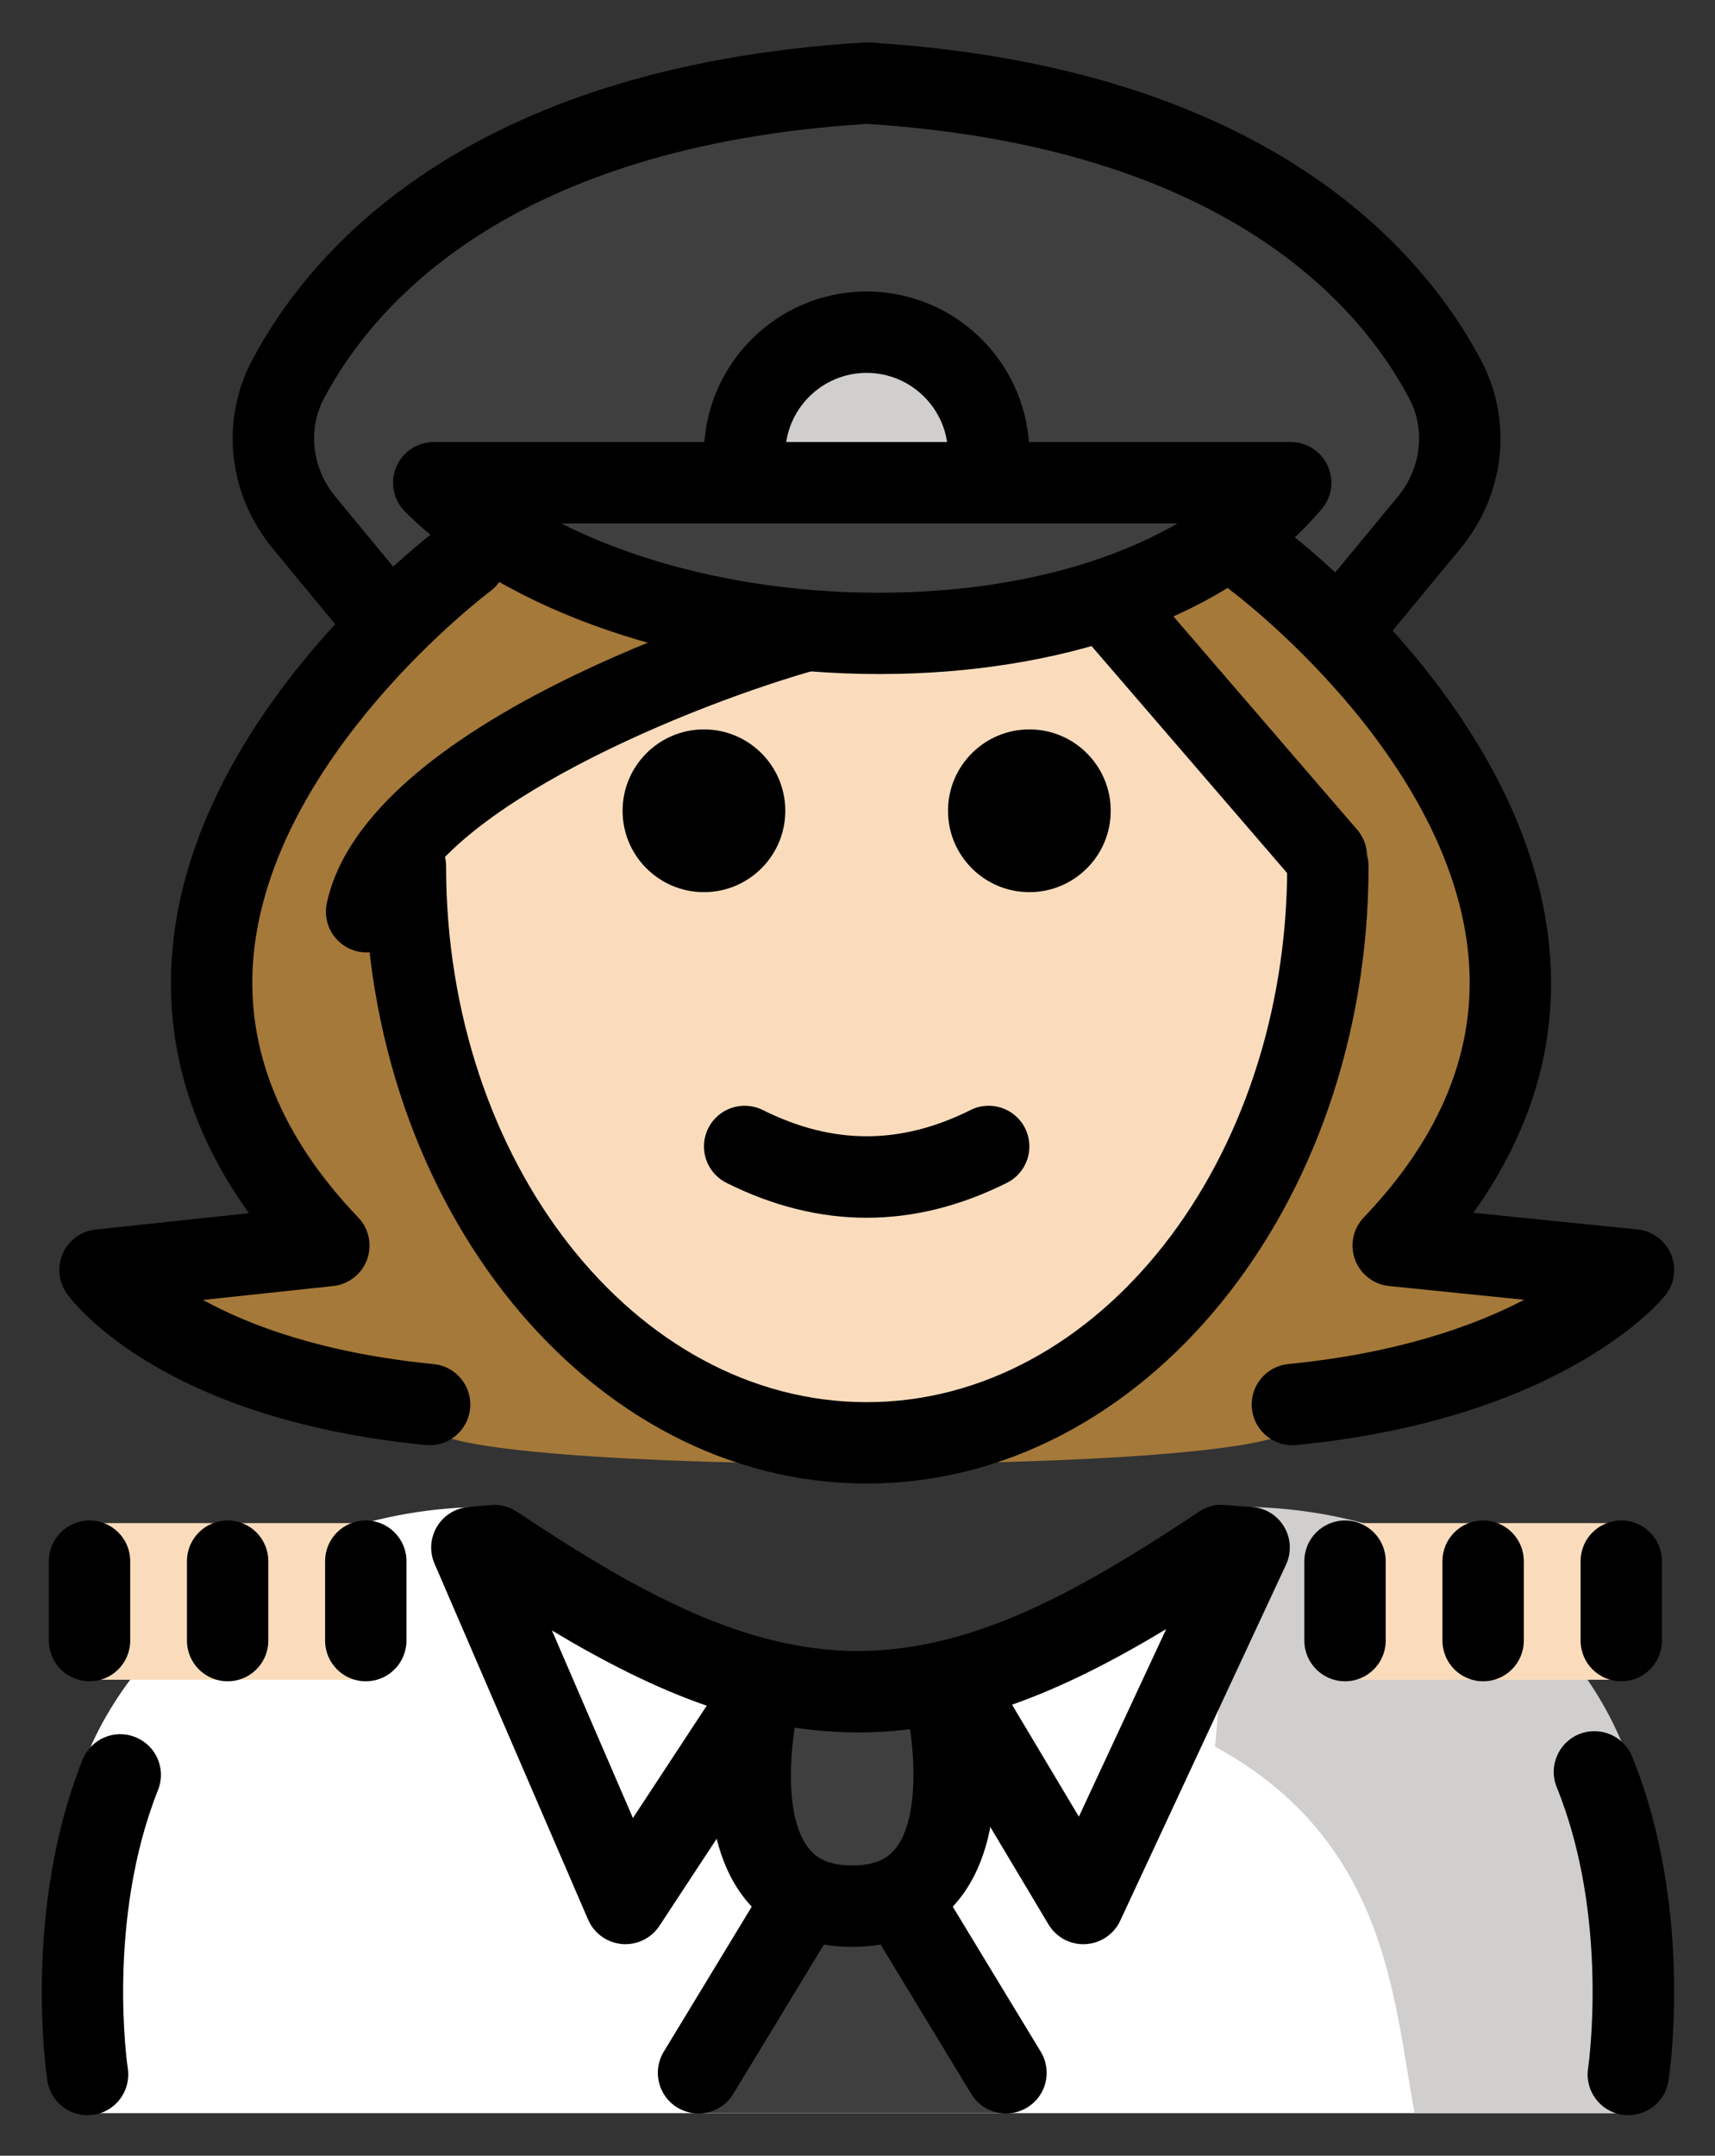 <svg xmlns="http://www.w3.org/2000/svg" role="img" viewBox="14.73 6.92 42.16 52.98"><rect x="14.73" y="6.92" width="42.16" height="52.98" fill="#333333" stroke="none"/><title>1F469-1F3FB-200D-2708-FE0F.svg</title><g id="color"><path fill="#FFF" d="M16.697,58.853c0,0-0.964-3.857-0.176-7.661c0.701-3.379,4.619-7.239,10.209-7.239 c3.192,2.128,5.526,4.598,8.6,4.592h-0.125c3.074,0.006,6.308-1.564,9.5-3.692c11.565-0.035,10.009,13.9,10.24,14"/><path fill="#D0CFCE" d="M44.599,49.847c4.266,2.322,4.383,6.254,4.907,9.004c4.238,0,5.113,0,5.113,0 s1.66-4.603,0.108-8.784c-1.154-3.108-4.442-6.117-9.608-6.117"/><path fill="#3F3F3F" d="M50.269,16.127c0.6,1.14,0.42,2.53-0.4,3.52l-2.24,2.72l-0.09,0.06c-1.02-1.56-2.34-2.5-2.34-2.5 l-0.04-0.05c0.49-0.35,0.93-0.76,1.31-1.21h-21.07c0.33,0.33,0.7,0.64,1.1,0.93l-0.02,0.03c0,0-1.2,0.91-2.17,2.4l-0.24-0.15 l-1.85-2.23c-0.82-0.99-1-2.38-0.4-3.52c1.37-2.58,4.98-6.72,14.23-7.28C45.299,9.407,48.909,13.547,50.269,16.127z"/><path fill="#3F3F3F" d="M33.949,22.227c-2.82-0.33-5.51-1.23-7.45-2.63c-0.4-0.29-0.77-0.6-1.1-0.93h21.07 c-0.38,0.45-0.82,0.86-1.31,1.21c-1.08,0.82-2.38,1.43-3.82,1.83C39.059,22.357,36.459,22.517,33.949,22.227z"/><path fill="#D0CFCE" d="M33.035,18.084c0-1.655,1.345-3,3-3c1.655,0,3,1.345,3,3"/><path fill="#3F3F3F" d="M35.744 50.175L39.519 58.852 35.744 58.852 31.77 58.852z"/><path fill="#3F3F3F" d="M33.373,48.73c0,0-1.206,5.037,2.307,5.037s2.307-5.037,2.307-5.037"/></g><g id="hair"><path fill="#a57939" d="M46.507,41.958c6.236-0.611,8.387-3.307,8.387-3.307l-5.908-0.6 c8.07-8.437-3.374-16.885-3.374-16.885H44.151l-7.165,1.589L28.03,21.166h-1.835c0,0-11.444,8.448-3.374,16.885 l-5.625,0.6c0,0,1.867,2.696,8.104,3.307C25.3,43.214,46.507,43.214,46.507,41.958z"/></g><g id="skin" fill="#fadcbc"><path d="M16.758 44.352H23.722V48.202H16.758zM47.708 44.352H54.672V48.202H47.708zM36 22.362c0 0 6.035-.583 6.035-.583s5.338 5.428 5.23 6.948c0 7.828-5.077 14.173-11.339 14.173s-11.339-6.346-11.339-14.173C24.393 24.601 36 22.362 36 22.362z"/></g><g id="line"><path d="M42.035 26.846c0 1.105-.896 2-2 2s-2-.895-2-2c0-1.103.896-2 2-2S42.035 25.742 42.035 26.846M34.035 26.846c0 1.105-.896 2-2 2s-2-.895-2-2c0-1.103.896-2 2-2S34.035 25.742 34.035 26.846M36.035 36.848c-1.152 0-2.304-.286-3.447-.858-.494-.247-.694-.848-.447-1.342.247-.494.846-.694 1.342-.447 1.718.859 3.388.859 5.105 0 .495-.247 1.095-.046 1.342.447.247.494.047 1.095-.447 1.342C38.339 36.562 37.187 36.848 36.035 36.848z"/><path d="M36.035 43.38c-6.804 0-12.339-6.807-12.339-15.173 0-.552.447-1 1-1s1 .448 1 1c0 7.264 4.638 13.173 10.339 13.173 5.7 0 10.338-5.909 10.338-13.173 0-.552.447-1 1-1 .553 0 1 .448 1 1C48.373 36.573 42.838 43.38 36.035 43.38zM36.353 23.486c-4.697 0-9.207-1.529-11.669-3.995-.285-.286-.37-.716-.216-1.09.155-.373.519-.617.924-.617h21.068c.39 0 .744.227.907.58.164.354.107.771-.145 1.067-2.031 2.392-5.679 3.863-10.006 4.037C36.929 23.48 36.641 23.486 36.353 23.486zM28.529 19.785c2.333 1.179 5.434 1.814 8.607 1.686 2.563-.103 4.827-.698 6.538-1.686H28.529z"/><path d="M47.824,23.23c-0.224,0-0.449-0.075-0.636-0.229c-0.426-0.352-0.486-0.983-0.134-1.408l2.037-2.464 c0.577-0.699,0.689-1.647,0.283-2.414c-1.205-2.285-4.54-6.194-13.34-6.75 c-8.799,0.556-12.135,4.466-13.341,6.75c-0.405,0.767-0.294,1.715,0.284,2.414l1.863,2.255 c0.352,0.426,0.292,1.056-0.134,1.408c-0.427,0.353-1.056,0.291-1.407-0.134l-1.863-2.255 c-1.095-1.324-1.295-3.138-0.513-4.622c1.405-2.661,5.229-7.216,15.049-7.817c0.041-0.003,0.082-0.003,0.123,0 c9.822,0.602,13.643,5.156,15.048,7.817c0.783,1.484,0.582,3.298-0.512,4.622l-2.037,2.464 C48.398,23.107,48.112,23.23,47.824,23.23z"/><path d="M25.293 42.438c-.032 0-.066-.002-.099-.005-6.62-.648-8.74-3.606-8.828-3.732-.201-.29-.234-.664-.087-.985.146-.321.452-.541.803-.578l3.768-.402c-1.446-2.014-2.079-4.176-1.883-6.448.504-5.862 6.377-10.261 6.627-10.445.444-.327 1.069-.234 1.397.21.328.443.234 1.069-.209 1.398-.054.04-5.402 4.059-5.824 9.016-.19 2.242.677 4.387 2.578 6.374.264.275.348.677.217 1.035-.131.357-.454.61-.833.65l-3.199.342c1.15.632 2.962 1.311 5.669 1.576.55.054.951.543.897 1.093C26.236 42.052 25.802 42.438 25.293 42.438zM46.499 42.438c-.509 0-.943-.386-.994-.902-.054-.55.348-1.039.897-1.093 2.699-.265 4.573-.941 5.797-1.579l-3.322-.338c-.38-.039-.705-.291-.837-.649-.132-.358-.048-.761.216-1.037 1.903-1.989 2.771-4.137 2.577-6.382-.428-4.971-5.769-8.967-5.822-9.007-.444-.328-.539-.954-.211-1.398.328-.444.954-.539 1.398-.211.25.185 6.123 4.583 6.627 10.445.195 2.269-.435 4.428-1.876 6.439l4.039.41c.363.037.679.271.82.608.142.338.088.726-.141 1.012-.099.123-2.49 3.032-9.07 3.678C46.565 42.435 46.531 42.438 46.499 42.438z"/><path d="M23.743 30.327c-.068 0-.139-.007-.208-.021-.541-.115-.886-.645-.771-1.186.952-4.492 10.288-7.316 11.35-7.623.531-.153 1.086.153 1.238.682.154.53-.151 1.085-.682 1.239-3.564 1.034-9.418 3.609-9.949 6.117C24.621 30.005 24.205 30.327 23.743 30.327zM47.336 28.963c-.28 0-.559-.118-.758-.347l-5.253-6.095c-.36-.418-.314-1.05.105-1.41.417-.361 1.048-.314 1.41.104l5.253 6.095c.36.418.313 1.05-.105 1.41C47.8 28.884 47.567 28.963 47.336 28.963zM39.035 19.084c-.553 0-1-.448-1-1 0-1.103-.897-2-2-2-1.103 0-2 .897-2 2 0 .552-.447 1-1 1-.553 0-1-.448-1-1 0-2.206 1.794-4 4-4 2.206 0 4 1.794 4 4C40.035 18.637 39.588 19.084 39.035 19.084zM35.681 54.767c-1.411 0-2.216-.645-2.643-1.187-1.383-1.753-.718-4.748-.638-5.083.129-.537.675-.867 1.203-.739.537.127.869.666.742 1.203-.144.609-.403 2.54.264 3.382.143.183.411.424 1.071.424.661 0 .929-.242 1.072-.425.621-.788.445-2.617.263-3.38-.129-.537.203-1.076.74-1.205.536-.126 1.076.203 1.205.74.08.335.745 3.33-.638 5.083C37.897 54.121 37.092 54.767 35.681 54.767zM54.76 58.904c-.051 0-.102-.003-.152-.011-.546-.084-.921-.594-.838-1.139.005-.037.537-3.692-.771-6.911-.208-.512.039-1.096.55-1.304.512-.206 1.096.039 1.304.55 1.52 3.743.921 7.797.894 7.968C55.67 58.552 55.244 58.904 54.76 58.904z"/><path d="M30.105 54.701c-.028 0-.058-.001-.087-.004-.366-.032-.686-.263-.831-.6l-3.775-8.748c-.128-.295-.105-.634.06-.909.165-.276.452-.456.772-.483l.553-.048c.227-.022.452.038.641.164 3.154 2.103 5.662 3.41 8.383 3.425 2.723-.014 5.229-1.322 8.383-3.425.185-.123.4-.188.625-.165l.679.048c.328.022.624.206.791.489.167.284.184.632.045.93l-4.075 8.748c-.156.336-.485.558-.856.577-.37.021-.72-.169-.909-.486l-2.907-4.869c-.547.093-1.101.145-1.667.152-.021.001-.043.001-.064.001-.008 0-.014 0-.021 0h-.046c-.015 0-.028 0-.042 0-.015 0-.029 0-.044-.001-.529-.008-1.047-.053-1.558-.135L30.941 54.25C30.755 54.533 30.44 54.701 30.105 54.701zM28.299 46.992l1.99 4.609 1.814-2.761C30.861 48.41 29.617 47.782 28.299 46.992zM39.609 48.815l1.643 2.752 2.147-4.61C42.086 47.748 40.846 48.38 39.609 48.815zM16.882 58.905c-.485 0-.911-.353-.987-.848-.026-.169-.617-4.164.863-7.885.204-.515.786-.766 1.298-.56.514.204.765.785.559 1.298-1.28 3.221-.75 6.807-.744 6.842.084.546-.29 1.057-.836 1.141C16.983 58.901 16.932 58.905 16.882 58.905z"/><path d="M31.901 58.862c-.177 0-.355-.047-.518-.145-.473-.286-.623-.901-.336-1.373l2.238-3.688c.286-.473.901-.623 1.373-.336.473.286.623.901.336 1.373l-2.238 3.688C32.569 58.691 32.239 58.862 31.901 58.862zM39.461 58.862c-.338 0-.668-.171-.855-.481l-2.239-3.689c-.287-.472-.137-1.087.336-1.373.473-.287 1.088-.137 1.373.336l2.239 3.689c.287.472.137 1.087-.336 1.373C39.816 58.815 39.638 58.862 39.461 58.862zM23.722 48.24c-.553 0-1-.447-1-1v-1.952c0-.553.447-1 1-1 .553 0 1 .447 1 1v1.952C24.722 47.793 24.274 48.24 23.722 48.24zM20.326 48.24c-.553 0-1-.447-1-1v-1.952c0-.553.447-1 1-1 .553 0 1 .447 1 1v1.952C21.326 47.793 20.879 48.24 20.326 48.24zM16.931 48.24c-.553 0-1-.447-1-1v-1.952c0-.553.447-1 1-1 .553 0 1 .447 1 1v1.952C17.931 47.793 17.483 48.24 16.931 48.24zM47.795 48.24c-.553 0-1-.447-1-1v-1.952c0-.553.447-1 1-1 .553 0 1 .447 1 1v1.952C48.795 47.793 48.348 48.24 47.795 48.24zM51.19 48.24c-.553 0-1-.447-1-1v-1.952c0-.553.447-1 1-1 .553 0 1 .447 1 1v1.952C52.19 47.793 51.743 48.24 51.19 48.24zM54.586 48.24c-.553 0-1-.447-1-1v-1.952c0-.553.447-1 1-1 .553 0 1 .447 1 1v1.952C55.586 47.793 55.139 48.24 54.586 48.24z"/></g></svg>